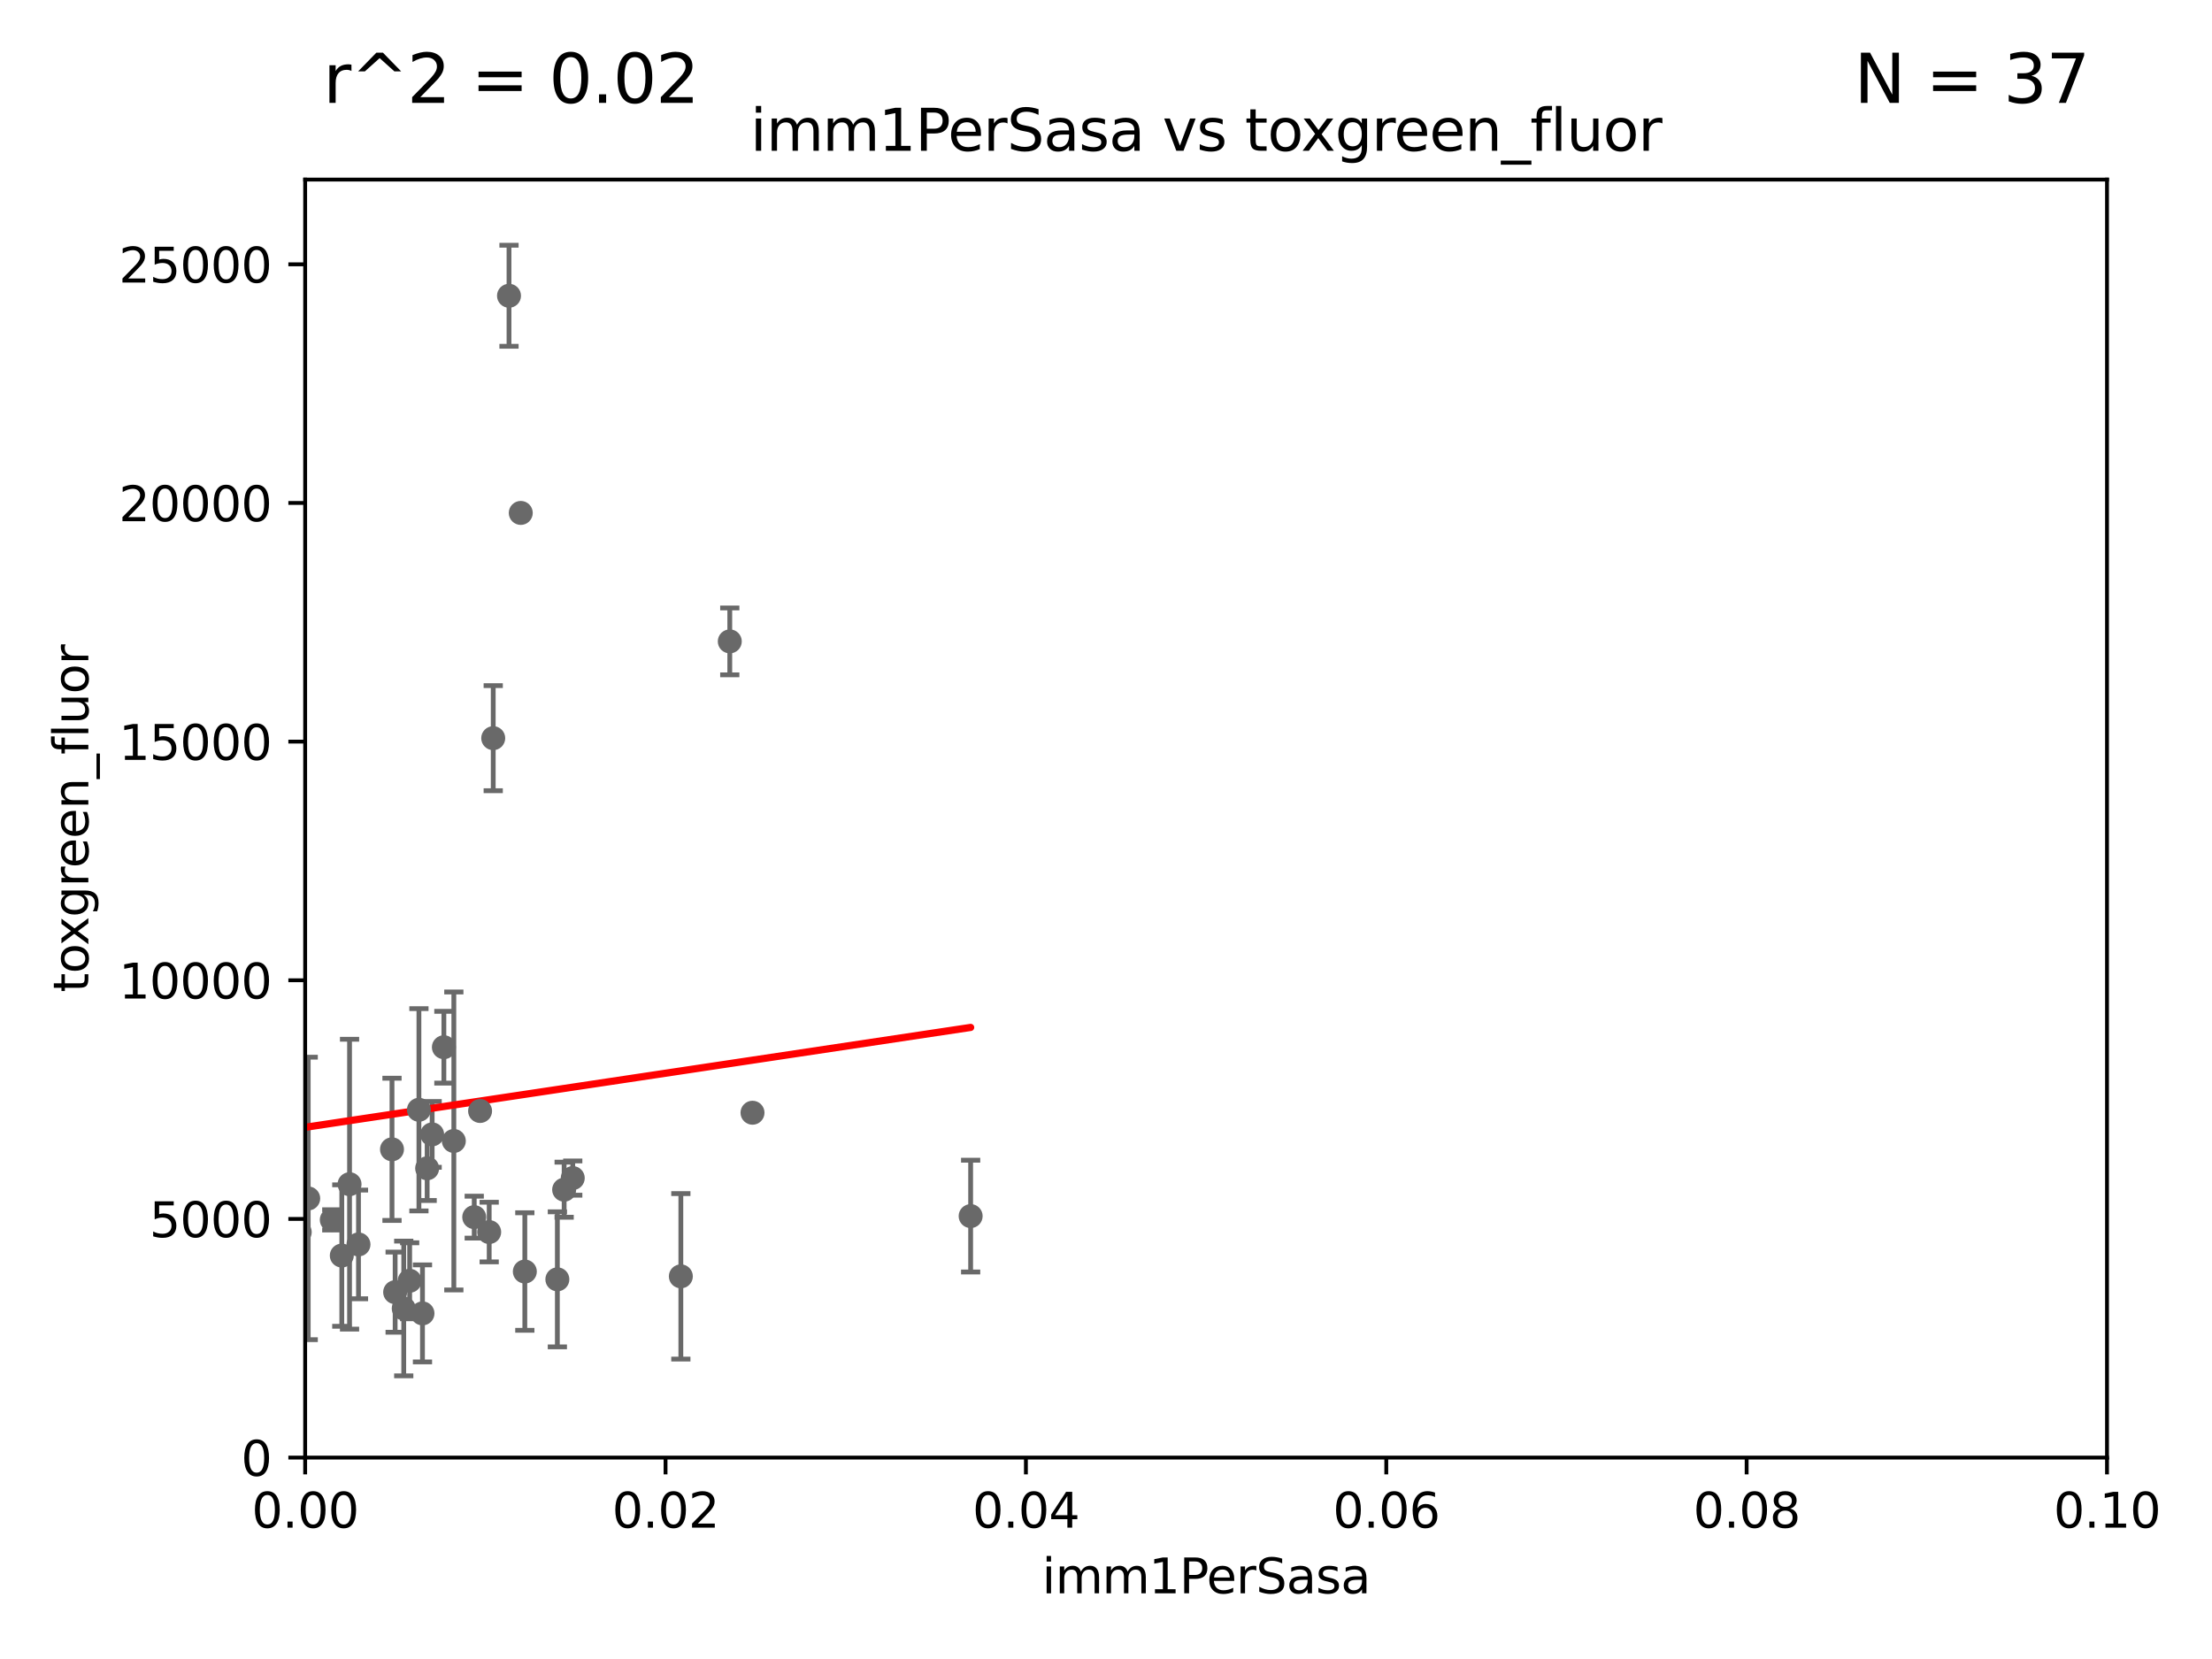<?xml version="1.0" encoding="utf-8" standalone="no"?>
<!DOCTYPE svg PUBLIC "-//W3C//DTD SVG 1.1//EN"
  "http://www.w3.org/Graphics/SVG/1.1/DTD/svg11.dtd">
<svg xmlns:xlink="http://www.w3.org/1999/xlink" width="460.8pt" height="345.6pt" viewBox="0 0 460.8 345.6" xmlns="http://www.w3.org/2000/svg" version="1.1">
 <defs>
  <style type="text/css">*{stroke-linejoin: round; stroke-linecap: butt}</style>
 </defs>
 <g id="figure_1">
  <g id="patch_1">
   <path d="M 0 345.6 
L 460.8 345.6 
L 460.8 0 
L 0 0 
z
" style="fill: #ffffff"/>
  </g>
  <g id="axes_1">
   <g id="patch_2">
    <path d="M 63.571 303.64 
L 438.93 303.64 
L 438.93 37.411 
L 63.571 37.411 
z
" style="fill: #ffffff"/>
   </g>
   <g id="PathCollection_1">
    <defs>
     <path id="m7bf304aec8" d="M 0 1.118 
C 0.297 1.118 0.581 1 0.791 0.791 
C 1 0.581 1.118 0.297 1.118 0 
C 1.118 -0.297 1 -0.581 0.791 -0.791 
C 0.581 -1 0.297 -1.118 0 -1.118 
C -0.297 -1.118 -0.581 -1 -0.791 -0.791 
C -1 -0.581 -1.118 -0.297 -1.118 0 
C -1.118 0.297 -1 0.581 -0.791 0.791 
C -0.581 1 -0.297 1.118 0 1.118 
z
" style="stroke: #696969"/>
    </defs>
    <g clip-path="url(#p15a7413bef)">
     <use xlink:href="#m7bf304aec8" x="72.817" y="246.69" style="fill: #696969; stroke: #696969"/>
     <use xlink:href="#m7bf304aec8" x="90.023" y="236.314" style="fill: #696969; stroke: #696969"/>
     <use xlink:href="#m7bf304aec8" x="117.522" y="247.837" style="fill: #696969; stroke: #696969"/>
     <use xlink:href="#m7bf304aec8" x="100.01" y="231.439" style="fill: #696969; stroke: #696969"/>
     <use xlink:href="#m7bf304aec8" x="84.106" y="272.577" style="fill: #696969; stroke: #696969"/>
     <use xlink:href="#m7bf304aec8" x="152.027" y="133.613" style="fill: #696969; stroke: #696969"/>
     <use xlink:href="#m7bf304aec8" x="119.315" y="245.413" style="fill: #696969; stroke: #696969"/>
     <use xlink:href="#m7bf304aec8" x="94.542" y="237.685" style="fill: #696969; stroke: #696969"/>
     <use xlink:href="#m7bf304aec8" x="87.269" y="231.188" style="fill: #696969; stroke: #696969"/>
     <use xlink:href="#m7bf304aec8" x="102.747" y="153.772" style="fill: #696969; stroke: #696969"/>
     <use xlink:href="#m7bf304aec8" x="64.206" y="249.657" style="fill: #696969; stroke: #696969"/>
     <use xlink:href="#m7bf304aec8" x="47.36" y="120.338" style="fill: #696969; stroke: #696969"/>
     <use xlink:href="#m7bf304aec8" x="62.439" y="256.676" style="fill: #696969; stroke: #696969"/>
     <use xlink:href="#m7bf304aec8" x="101.907" y="256.66" style="fill: #696969; stroke: #696969"/>
     <use xlink:href="#m7bf304aec8" x="141.833" y="265.885" style="fill: #696969; stroke: #696969"/>
     <use xlink:href="#m7bf304aec8" x="74.679" y="259.238" style="fill: #696969; stroke: #696969"/>
     <use xlink:href="#m7bf304aec8" x="116.109" y="266.51" style="fill: #696969; stroke: #696969"/>
     <use xlink:href="#m7bf304aec8" x="69.116" y="254.118" style="fill: #696969; stroke: #696969"/>
     <use xlink:href="#m7bf304aec8" x="-1" y="259.233" style="fill: #696969; stroke: #696969"/>
     <use xlink:href="#m7bf304aec8" x="-1" y="258.078" style="fill: #696969; stroke: #696969"/>
     <use xlink:href="#m7bf304aec8" x="88.984" y="243.381" style="fill: #696969; stroke: #696969"/>
     <use xlink:href="#m7bf304aec8" x="-1" y="242.695" style="fill: #696969; stroke: #696969"/>
     <use xlink:href="#m7bf304aec8" x="-1" y="242.438" style="fill: #696969; stroke: #696969"/>
     <use xlink:href="#m7bf304aec8" x="156.761" y="231.803" style="fill: #696969; stroke: #696969"/>
     <use xlink:href="#m7bf304aec8" x="1.664" y="249.627" style="fill: #696969; stroke: #696969"/>
     <use xlink:href="#m7bf304aec8" x="88.01" y="273.604" style="fill: #696969; stroke: #696969"/>
     <use xlink:href="#m7bf304aec8" x="85.34" y="266.809" style="fill: #696969; stroke: #696969"/>
     <use xlink:href="#m7bf304aec8" x="81.66" y="239.425" style="fill: #696969; stroke: #696969"/>
     <use xlink:href="#m7bf304aec8" x="82.317" y="269.184" style="fill: #696969; stroke: #696969"/>
     <use xlink:href="#m7bf304aec8" x="55.434" y="247.146" style="fill: #696969; stroke: #696969"/>
     <use xlink:href="#m7bf304aec8" x="98.792" y="253.552" style="fill: #696969; stroke: #696969"/>
     <use xlink:href="#m7bf304aec8" x="202.203" y="253.334" style="fill: #696969; stroke: #696969"/>
     <use xlink:href="#m7bf304aec8" x="106.035" y="61.614" style="fill: #696969; stroke: #696969"/>
     <use xlink:href="#m7bf304aec8" x="92.469" y="218.154" style="fill: #696969; stroke: #696969"/>
     <use xlink:href="#m7bf304aec8" x="11.634" y="242.44" style="fill: #696969; stroke: #696969"/>
     <use xlink:href="#m7bf304aec8" x="108.485" y="106.852" style="fill: #696969; stroke: #696969"/>
     <use xlink:href="#m7bf304aec8" x="71.203" y="261.556" style="fill: #696969; stroke: #696969"/>
     <use xlink:href="#m7bf304aec8" x="109.332" y="264.885" style="fill: #696969; stroke: #696969"/>
     <use xlink:href="#m7bf304aec8" x="45.73" y="215.137" style="fill: #696969; stroke: #696969"/>
    </g>
   </g>
   <g id="matplotlib.axis_1">
    <g id="xtick_1">
     <g id="line2d_1">
      <defs>
       <path id="mb4bb127a63" d="M 0 0 
L 0 3.5 
" style="stroke: #000000; stroke-width: 0.8"/>
      </defs>
      <g>
       <use xlink:href="#mb4bb127a63" x="63.571" y="303.64" style="stroke: #000000; stroke-width: 0.8"/>
      </g>
     </g>
     <g id="text_1">
      <!-- 0.00 -->
      <g transform="translate(52.438 318.238)scale(0.1 -0.1)">
       <defs>
        <path id="DejaVuSans-30" d="M 2034 4250 
Q 1547 4250 1301 3770 
Q 1056 3291 1056 2328 
Q 1056 1369 1301 889 
Q 1547 409 2034 409 
Q 2525 409 2770 889 
Q 3016 1369 3016 2328 
Q 3016 3291 2770 3770 
Q 2525 4250 2034 4250 
z
M 2034 4750 
Q 2819 4750 3233 4129 
Q 3647 3509 3647 2328 
Q 3647 1150 3233 529 
Q 2819 -91 2034 -91 
Q 1250 -91 836 529 
Q 422 1150 422 2328 
Q 422 3509 836 4129 
Q 1250 4750 2034 4750 
z
" transform="scale(0.016)"/>
        <path id="DejaVuSans-2e" d="M 684 794 
L 1344 794 
L 1344 0 
L 684 0 
L 684 794 
z
" transform="scale(0.016)"/>
       </defs>
       <use xlink:href="#DejaVuSans-30"/>
       <use xlink:href="#DejaVuSans-2e" x="63.623"/>
       <use xlink:href="#DejaVuSans-30" x="95.41"/>
       <use xlink:href="#DejaVuSans-30" x="159.033"/>
      </g>
     </g>
    </g>
    <g id="xtick_2">
     <g id="line2d_2">
      <g>
       <use xlink:href="#mb4bb127a63" x="138.643" y="303.64" style="stroke: #000000; stroke-width: 0.8"/>
      </g>
     </g>
     <g id="text_2">
      <!-- 0.02 -->
      <g transform="translate(127.51 318.238)scale(0.1 -0.1)">
       <defs>
        <path id="DejaVuSans-32" d="M 1228 531 
L 3431 531 
L 3431 0 
L 469 0 
L 469 531 
Q 828 903 1448 1529 
Q 2069 2156 2228 2338 
Q 2531 2678 2651 2914 
Q 2772 3150 2772 3378 
Q 2772 3750 2511 3984 
Q 2250 4219 1831 4219 
Q 1534 4219 1204 4116 
Q 875 4013 500 3803 
L 500 4441 
Q 881 4594 1212 4672 
Q 1544 4750 1819 4750 
Q 2544 4750 2975 4387 
Q 3406 4025 3406 3419 
Q 3406 3131 3298 2873 
Q 3191 2616 2906 2266 
Q 2828 2175 2409 1742 
Q 1991 1309 1228 531 
z
" transform="scale(0.016)"/>
       </defs>
       <use xlink:href="#DejaVuSans-30"/>
       <use xlink:href="#DejaVuSans-2e" x="63.623"/>
       <use xlink:href="#DejaVuSans-30" x="95.41"/>
       <use xlink:href="#DejaVuSans-32" x="159.033"/>
      </g>
     </g>
    </g>
    <g id="xtick_3">
     <g id="line2d_3">
      <g>
       <use xlink:href="#mb4bb127a63" x="213.715" y="303.64" style="stroke: #000000; stroke-width: 0.8"/>
      </g>
     </g>
     <g id="text_3">
      <!-- 0.04 -->
      <g transform="translate(202.582 318.238)scale(0.1 -0.1)">
       <defs>
        <path id="DejaVuSans-34" d="M 2419 4116 
L 825 1625 
L 2419 1625 
L 2419 4116 
z
M 2253 4666 
L 3047 4666 
L 3047 1625 
L 3713 1625 
L 3713 1100 
L 3047 1100 
L 3047 0 
L 2419 0 
L 2419 1100 
L 313 1100 
L 313 1709 
L 2253 4666 
z
" transform="scale(0.016)"/>
       </defs>
       <use xlink:href="#DejaVuSans-30"/>
       <use xlink:href="#DejaVuSans-2e" x="63.623"/>
       <use xlink:href="#DejaVuSans-30" x="95.41"/>
       <use xlink:href="#DejaVuSans-34" x="159.033"/>
      </g>
     </g>
    </g>
    <g id="xtick_4">
     <g id="line2d_4">
      <g>
       <use xlink:href="#mb4bb127a63" x="288.786" y="303.64" style="stroke: #000000; stroke-width: 0.8"/>
      </g>
     </g>
     <g id="text_4">
      <!-- 0.06 -->
      <g transform="translate(277.654 318.238)scale(0.1 -0.1)">
       <defs>
        <path id="DejaVuSans-36" d="M 2113 2584 
Q 1688 2584 1439 2293 
Q 1191 2003 1191 1497 
Q 1191 994 1439 701 
Q 1688 409 2113 409 
Q 2538 409 2786 701 
Q 3034 994 3034 1497 
Q 3034 2003 2786 2293 
Q 2538 2584 2113 2584 
z
M 3366 4563 
L 3366 3988 
Q 3128 4100 2886 4159 
Q 2644 4219 2406 4219 
Q 1781 4219 1451 3797 
Q 1122 3375 1075 2522 
Q 1259 2794 1537 2939 
Q 1816 3084 2150 3084 
Q 2853 3084 3261 2657 
Q 3669 2231 3669 1497 
Q 3669 778 3244 343 
Q 2819 -91 2113 -91 
Q 1303 -91 875 529 
Q 447 1150 447 2328 
Q 447 3434 972 4092 
Q 1497 4750 2381 4750 
Q 2619 4750 2861 4703 
Q 3103 4656 3366 4563 
z
" transform="scale(0.016)"/>
       </defs>
       <use xlink:href="#DejaVuSans-30"/>
       <use xlink:href="#DejaVuSans-2e" x="63.623"/>
       <use xlink:href="#DejaVuSans-30" x="95.41"/>
       <use xlink:href="#DejaVuSans-36" x="159.033"/>
      </g>
     </g>
    </g>
    <g id="xtick_5">
     <g id="line2d_5">
      <g>
       <use xlink:href="#mb4bb127a63" x="363.858" y="303.64" style="stroke: #000000; stroke-width: 0.8"/>
      </g>
     </g>
     <g id="text_5">
      <!-- 0.08 -->
      <g transform="translate(352.725 318.238)scale(0.1 -0.1)">
       <defs>
        <path id="DejaVuSans-38" d="M 2034 2216 
Q 1584 2216 1326 1975 
Q 1069 1734 1069 1313 
Q 1069 891 1326 650 
Q 1584 409 2034 409 
Q 2484 409 2743 651 
Q 3003 894 3003 1313 
Q 3003 1734 2745 1975 
Q 2488 2216 2034 2216 
z
M 1403 2484 
Q 997 2584 770 2862 
Q 544 3141 544 3541 
Q 544 4100 942 4425 
Q 1341 4750 2034 4750 
Q 2731 4750 3128 4425 
Q 3525 4100 3525 3541 
Q 3525 3141 3298 2862 
Q 3072 2584 2669 2484 
Q 3125 2378 3379 2068 
Q 3634 1759 3634 1313 
Q 3634 634 3220 271 
Q 2806 -91 2034 -91 
Q 1263 -91 848 271 
Q 434 634 434 1313 
Q 434 1759 690 2068 
Q 947 2378 1403 2484 
z
M 1172 3481 
Q 1172 3119 1398 2916 
Q 1625 2713 2034 2713 
Q 2441 2713 2670 2916 
Q 2900 3119 2900 3481 
Q 2900 3844 2670 4047 
Q 2441 4250 2034 4250 
Q 1625 4250 1398 4047 
Q 1172 3844 1172 3481 
z
" transform="scale(0.016)"/>
       </defs>
       <use xlink:href="#DejaVuSans-30"/>
       <use xlink:href="#DejaVuSans-2e" x="63.623"/>
       <use xlink:href="#DejaVuSans-30" x="95.41"/>
       <use xlink:href="#DejaVuSans-38" x="159.033"/>
      </g>
     </g>
    </g>
    <g id="xtick_6">
     <g id="line2d_6">
      <g>
       <use xlink:href="#mb4bb127a63" x="438.93" y="303.64" style="stroke: #000000; stroke-width: 0.8"/>
      </g>
     </g>
     <g id="text_6">
      <!-- 0.10 -->
      <g transform="translate(427.797 318.238)scale(0.1 -0.1)">
       <defs>
        <path id="DejaVuSans-31" d="M 794 531 
L 1825 531 
L 1825 4091 
L 703 3866 
L 703 4441 
L 1819 4666 
L 2450 4666 
L 2450 531 
L 3481 531 
L 3481 0 
L 794 0 
L 794 531 
z
" transform="scale(0.016)"/>
       </defs>
       <use xlink:href="#DejaVuSans-30"/>
       <use xlink:href="#DejaVuSans-2e" x="63.623"/>
       <use xlink:href="#DejaVuSans-31" x="95.41"/>
       <use xlink:href="#DejaVuSans-30" x="159.033"/>
      </g>
     </g>
    </g>
    <g id="text_7">
     <!-- imm1PerSasa -->
     <g transform="translate(217.067 331.917)scale(0.1 -0.1)">
      <defs>
       <path id="DejaVuSans-69" d="M 603 3500 
L 1178 3500 
L 1178 0 
L 603 0 
L 603 3500 
z
M 603 4863 
L 1178 4863 
L 1178 4134 
L 603 4134 
L 603 4863 
z
" transform="scale(0.016)"/>
       <path id="DejaVuSans-6d" d="M 3328 2828 
Q 3544 3216 3844 3400 
Q 4144 3584 4550 3584 
Q 5097 3584 5394 3201 
Q 5691 2819 5691 2113 
L 5691 0 
L 5113 0 
L 5113 2094 
Q 5113 2597 4934 2840 
Q 4756 3084 4391 3084 
Q 3944 3084 3684 2787 
Q 3425 2491 3425 1978 
L 3425 0 
L 2847 0 
L 2847 2094 
Q 2847 2600 2669 2842 
Q 2491 3084 2119 3084 
Q 1678 3084 1418 2786 
Q 1159 2488 1159 1978 
L 1159 0 
L 581 0 
L 581 3500 
L 1159 3500 
L 1159 2956 
Q 1356 3278 1631 3431 
Q 1906 3584 2284 3584 
Q 2666 3584 2933 3390 
Q 3200 3197 3328 2828 
z
" transform="scale(0.016)"/>
       <path id="DejaVuSans-50" d="M 1259 4147 
L 1259 2394 
L 2053 2394 
Q 2494 2394 2734 2622 
Q 2975 2850 2975 3272 
Q 2975 3691 2734 3919 
Q 2494 4147 2053 4147 
L 1259 4147 
z
M 628 4666 
L 2053 4666 
Q 2838 4666 3239 4311 
Q 3641 3956 3641 3272 
Q 3641 2581 3239 2228 
Q 2838 1875 2053 1875 
L 1259 1875 
L 1259 0 
L 628 0 
L 628 4666 
z
" transform="scale(0.016)"/>
       <path id="DejaVuSans-65" d="M 3597 1894 
L 3597 1613 
L 953 1613 
Q 991 1019 1311 708 
Q 1631 397 2203 397 
Q 2534 397 2845 478 
Q 3156 559 3463 722 
L 3463 178 
Q 3153 47 2828 -22 
Q 2503 -91 2169 -91 
Q 1331 -91 842 396 
Q 353 884 353 1716 
Q 353 2575 817 3079 
Q 1281 3584 2069 3584 
Q 2775 3584 3186 3129 
Q 3597 2675 3597 1894 
z
M 3022 2063 
Q 3016 2534 2758 2815 
Q 2500 3097 2075 3097 
Q 1594 3097 1305 2825 
Q 1016 2553 972 2059 
L 3022 2063 
z
" transform="scale(0.016)"/>
       <path id="DejaVuSans-72" d="M 2631 2963 
Q 2534 3019 2420 3045 
Q 2306 3072 2169 3072 
Q 1681 3072 1420 2755 
Q 1159 2438 1159 1844 
L 1159 0 
L 581 0 
L 581 3500 
L 1159 3500 
L 1159 2956 
Q 1341 3275 1631 3429 
Q 1922 3584 2338 3584 
Q 2397 3584 2469 3576 
Q 2541 3569 2628 3553 
L 2631 2963 
z
" transform="scale(0.016)"/>
       <path id="DejaVuSans-53" d="M 3425 4513 
L 3425 3897 
Q 3066 4069 2747 4153 
Q 2428 4238 2131 4238 
Q 1616 4238 1336 4038 
Q 1056 3838 1056 3469 
Q 1056 3159 1242 3001 
Q 1428 2844 1947 2747 
L 2328 2669 
Q 3034 2534 3370 2195 
Q 3706 1856 3706 1288 
Q 3706 609 3251 259 
Q 2797 -91 1919 -91 
Q 1588 -91 1214 -16 
Q 841 59 441 206 
L 441 856 
Q 825 641 1194 531 
Q 1563 422 1919 422 
Q 2459 422 2753 634 
Q 3047 847 3047 1241 
Q 3047 1584 2836 1778 
Q 2625 1972 2144 2069 
L 1759 2144 
Q 1053 2284 737 2584 
Q 422 2884 422 3419 
Q 422 4038 858 4394 
Q 1294 4750 2059 4750 
Q 2388 4750 2728 4690 
Q 3069 4631 3425 4513 
z
" transform="scale(0.016)"/>
       <path id="DejaVuSans-61" d="M 2194 1759 
Q 1497 1759 1228 1600 
Q 959 1441 959 1056 
Q 959 750 1161 570 
Q 1363 391 1709 391 
Q 2188 391 2477 730 
Q 2766 1069 2766 1631 
L 2766 1759 
L 2194 1759 
z
M 3341 1997 
L 3341 0 
L 2766 0 
L 2766 531 
Q 2569 213 2275 61 
Q 1981 -91 1556 -91 
Q 1019 -91 701 211 
Q 384 513 384 1019 
Q 384 1609 779 1909 
Q 1175 2209 1959 2209 
L 2766 2209 
L 2766 2266 
Q 2766 2663 2505 2880 
Q 2244 3097 1772 3097 
Q 1472 3097 1187 3025 
Q 903 2953 641 2809 
L 641 3341 
Q 956 3463 1253 3523 
Q 1550 3584 1831 3584 
Q 2591 3584 2966 3190 
Q 3341 2797 3341 1997 
z
" transform="scale(0.016)"/>
       <path id="DejaVuSans-73" d="M 2834 3397 
L 2834 2853 
Q 2591 2978 2328 3040 
Q 2066 3103 1784 3103 
Q 1356 3103 1142 2972 
Q 928 2841 928 2578 
Q 928 2378 1081 2264 
Q 1234 2150 1697 2047 
L 1894 2003 
Q 2506 1872 2764 1633 
Q 3022 1394 3022 966 
Q 3022 478 2636 193 
Q 2250 -91 1575 -91 
Q 1294 -91 989 -36 
Q 684 19 347 128 
L 347 722 
Q 666 556 975 473 
Q 1284 391 1588 391 
Q 1994 391 2212 530 
Q 2431 669 2431 922 
Q 2431 1156 2273 1281 
Q 2116 1406 1581 1522 
L 1381 1569 
Q 847 1681 609 1914 
Q 372 2147 372 2553 
Q 372 3047 722 3315 
Q 1072 3584 1716 3584 
Q 2034 3584 2315 3537 
Q 2597 3491 2834 3397 
z
" transform="scale(0.016)"/>
      </defs>
      <use xlink:href="#DejaVuSans-69"/>
      <use xlink:href="#DejaVuSans-6d" x="27.783"/>
      <use xlink:href="#DejaVuSans-6d" x="125.195"/>
      <use xlink:href="#DejaVuSans-31" x="222.607"/>
      <use xlink:href="#DejaVuSans-50" x="286.23"/>
      <use xlink:href="#DejaVuSans-65" x="342.908"/>
      <use xlink:href="#DejaVuSans-72" x="404.432"/>
      <use xlink:href="#DejaVuSans-53" x="445.545"/>
      <use xlink:href="#DejaVuSans-61" x="509.021"/>
      <use xlink:href="#DejaVuSans-73" x="570.301"/>
      <use xlink:href="#DejaVuSans-61" x="622.4"/>
     </g>
    </g>
   </g>
   <g id="matplotlib.axis_2">
    <g id="ytick_1">
     <g id="line2d_7">
      <defs>
       <path id="m6850e250c4" d="M 0 0 
L -3.5 0 
" style="stroke: #000000; stroke-width: 0.8"/>
      </defs>
      <g>
       <use xlink:href="#m6850e250c4" x="63.571" y="303.64" style="stroke: #000000; stroke-width: 0.8"/>
      </g>
     </g>
     <g id="text_8">
      <!-- 0 -->
      <g transform="translate(50.209 307.439)scale(0.1 -0.1)">
       <use xlink:href="#DejaVuSans-30"/>
      </g>
     </g>
    </g>
    <g id="ytick_2">
     <g id="line2d_8">
      <g>
       <use xlink:href="#m6850e250c4" x="63.571" y="253.925" style="stroke: #000000; stroke-width: 0.8"/>
      </g>
     </g>
     <g id="text_9">
      <!-- 5000 -->
      <g transform="translate(31.121 257.724)scale(0.1 -0.1)">
       <defs>
        <path id="DejaVuSans-35" d="M 691 4666 
L 3169 4666 
L 3169 4134 
L 1269 4134 
L 1269 2991 
Q 1406 3038 1543 3061 
Q 1681 3084 1819 3084 
Q 2600 3084 3056 2656 
Q 3513 2228 3513 1497 
Q 3513 744 3044 326 
Q 2575 -91 1722 -91 
Q 1428 -91 1123 -41 
Q 819 9 494 109 
L 494 744 
Q 775 591 1075 516 
Q 1375 441 1709 441 
Q 2250 441 2565 725 
Q 2881 1009 2881 1497 
Q 2881 1984 2565 2268 
Q 2250 2553 1709 2553 
Q 1456 2553 1204 2497 
Q 953 2441 691 2322 
L 691 4666 
z
" transform="scale(0.016)"/>
       </defs>
       <use xlink:href="#DejaVuSans-35"/>
       <use xlink:href="#DejaVuSans-30" x="63.623"/>
       <use xlink:href="#DejaVuSans-30" x="127.246"/>
       <use xlink:href="#DejaVuSans-30" x="190.869"/>
      </g>
     </g>
    </g>
    <g id="ytick_3">
     <g id="line2d_9">
      <g>
       <use xlink:href="#m6850e250c4" x="63.571" y="204.209" style="stroke: #000000; stroke-width: 0.8"/>
      </g>
     </g>
     <g id="text_10">
      <!-- 10000 -->
      <g transform="translate(24.759 208.009)scale(0.1 -0.1)">
       <use xlink:href="#DejaVuSans-31"/>
       <use xlink:href="#DejaVuSans-30" x="63.623"/>
       <use xlink:href="#DejaVuSans-30" x="127.246"/>
       <use xlink:href="#DejaVuSans-30" x="190.869"/>
       <use xlink:href="#DejaVuSans-30" x="254.492"/>
      </g>
     </g>
    </g>
    <g id="ytick_4">
     <g id="line2d_10">
      <g>
       <use xlink:href="#m6850e250c4" x="63.571" y="154.494" style="stroke: #000000; stroke-width: 0.8"/>
      </g>
     </g>
     <g id="text_11">
      <!-- 15000 -->
      <g transform="translate(24.759 158.293)scale(0.1 -0.1)">
       <use xlink:href="#DejaVuSans-31"/>
       <use xlink:href="#DejaVuSans-35" x="63.623"/>
       <use xlink:href="#DejaVuSans-30" x="127.246"/>
       <use xlink:href="#DejaVuSans-30" x="190.869"/>
       <use xlink:href="#DejaVuSans-30" x="254.492"/>
      </g>
     </g>
    </g>
    <g id="ytick_5">
     <g id="line2d_11">
      <g>
       <use xlink:href="#m6850e250c4" x="63.571" y="104.779" style="stroke: #000000; stroke-width: 0.8"/>
      </g>
     </g>
     <g id="text_12">
      <!-- 20000 -->
      <g transform="translate(24.759 108.578)scale(0.1 -0.1)">
       <use xlink:href="#DejaVuSans-32"/>
       <use xlink:href="#DejaVuSans-30" x="63.623"/>
       <use xlink:href="#DejaVuSans-30" x="127.246"/>
       <use xlink:href="#DejaVuSans-30" x="190.869"/>
       <use xlink:href="#DejaVuSans-30" x="254.492"/>
      </g>
     </g>
    </g>
    <g id="ytick_6">
     <g id="line2d_12">
      <g>
       <use xlink:href="#m6850e250c4" x="63.571" y="55.063" style="stroke: #000000; stroke-width: 0.8"/>
      </g>
     </g>
     <g id="text_13">
      <!-- 25000 -->
      <g transform="translate(24.759 58.862)scale(0.1 -0.1)">
       <use xlink:href="#DejaVuSans-32"/>
       <use xlink:href="#DejaVuSans-35" x="63.623"/>
       <use xlink:href="#DejaVuSans-30" x="127.246"/>
       <use xlink:href="#DejaVuSans-30" x="190.869"/>
       <use xlink:href="#DejaVuSans-30" x="254.492"/>
      </g>
     </g>
    </g>
    <g id="text_14">
     <!-- toxgreen_fluor -->
     <g transform="translate(18.401 206.72)rotate(-90)scale(0.1 -0.1)">
      <defs>
       <path id="DejaVuSans-74" d="M 1172 4494 
L 1172 3500 
L 2356 3500 
L 2356 3053 
L 1172 3053 
L 1172 1153 
Q 1172 725 1289 603 
Q 1406 481 1766 481 
L 2356 481 
L 2356 0 
L 1766 0 
Q 1100 0 847 248 
Q 594 497 594 1153 
L 594 3053 
L 172 3053 
L 172 3500 
L 594 3500 
L 594 4494 
L 1172 4494 
z
" transform="scale(0.016)"/>
       <path id="DejaVuSans-6f" d="M 1959 3097 
Q 1497 3097 1228 2736 
Q 959 2375 959 1747 
Q 959 1119 1226 758 
Q 1494 397 1959 397 
Q 2419 397 2687 759 
Q 2956 1122 2956 1747 
Q 2956 2369 2687 2733 
Q 2419 3097 1959 3097 
z
M 1959 3584 
Q 2709 3584 3137 3096 
Q 3566 2609 3566 1747 
Q 3566 888 3137 398 
Q 2709 -91 1959 -91 
Q 1206 -91 779 398 
Q 353 888 353 1747 
Q 353 2609 779 3096 
Q 1206 3584 1959 3584 
z
" transform="scale(0.016)"/>
       <path id="DejaVuSans-78" d="M 3513 3500 
L 2247 1797 
L 3578 0 
L 2900 0 
L 1881 1375 
L 863 0 
L 184 0 
L 1544 1831 
L 300 3500 
L 978 3500 
L 1906 2253 
L 2834 3500 
L 3513 3500 
z
" transform="scale(0.016)"/>
       <path id="DejaVuSans-67" d="M 2906 1791 
Q 2906 2416 2648 2759 
Q 2391 3103 1925 3103 
Q 1463 3103 1205 2759 
Q 947 2416 947 1791 
Q 947 1169 1205 825 
Q 1463 481 1925 481 
Q 2391 481 2648 825 
Q 2906 1169 2906 1791 
z
M 3481 434 
Q 3481 -459 3084 -895 
Q 2688 -1331 1869 -1331 
Q 1566 -1331 1297 -1286 
Q 1028 -1241 775 -1147 
L 775 -588 
Q 1028 -725 1275 -790 
Q 1522 -856 1778 -856 
Q 2344 -856 2625 -561 
Q 2906 -266 2906 331 
L 2906 616 
Q 2728 306 2450 153 
Q 2172 0 1784 0 
Q 1141 0 747 490 
Q 353 981 353 1791 
Q 353 2603 747 3093 
Q 1141 3584 1784 3584 
Q 2172 3584 2450 3431 
Q 2728 3278 2906 2969 
L 2906 3500 
L 3481 3500 
L 3481 434 
z
" transform="scale(0.016)"/>
       <path id="DejaVuSans-6e" d="M 3513 2113 
L 3513 0 
L 2938 0 
L 2938 2094 
Q 2938 2591 2744 2837 
Q 2550 3084 2163 3084 
Q 1697 3084 1428 2787 
Q 1159 2491 1159 1978 
L 1159 0 
L 581 0 
L 581 3500 
L 1159 3500 
L 1159 2956 
Q 1366 3272 1645 3428 
Q 1925 3584 2291 3584 
Q 2894 3584 3203 3211 
Q 3513 2838 3513 2113 
z
" transform="scale(0.016)"/>
       <path id="DejaVuSans-5f" d="M 3263 -1063 
L 3263 -1509 
L -63 -1509 
L -63 -1063 
L 3263 -1063 
z
" transform="scale(0.016)"/>
       <path id="DejaVuSans-66" d="M 2375 4863 
L 2375 4384 
L 1825 4384 
Q 1516 4384 1395 4259 
Q 1275 4134 1275 3809 
L 1275 3500 
L 2222 3500 
L 2222 3053 
L 1275 3053 
L 1275 0 
L 697 0 
L 697 3053 
L 147 3053 
L 147 3500 
L 697 3500 
L 697 3744 
Q 697 4328 969 4595 
Q 1241 4863 1831 4863 
L 2375 4863 
z
" transform="scale(0.016)"/>
       <path id="DejaVuSans-6c" d="M 603 4863 
L 1178 4863 
L 1178 0 
L 603 0 
L 603 4863 
z
" transform="scale(0.016)"/>
       <path id="DejaVuSans-75" d="M 544 1381 
L 544 3500 
L 1119 3500 
L 1119 1403 
Q 1119 906 1312 657 
Q 1506 409 1894 409 
Q 2359 409 2629 706 
Q 2900 1003 2900 1516 
L 2900 3500 
L 3475 3500 
L 3475 0 
L 2900 0 
L 2900 538 
Q 2691 219 2414 64 
Q 2138 -91 1772 -91 
Q 1169 -91 856 284 
Q 544 659 544 1381 
z
M 1991 3584 
L 1991 3584 
z
" transform="scale(0.016)"/>
      </defs>
      <use xlink:href="#DejaVuSans-74"/>
      <use xlink:href="#DejaVuSans-6f" x="39.209"/>
      <use xlink:href="#DejaVuSans-78" x="97.266"/>
      <use xlink:href="#DejaVuSans-67" x="156.445"/>
      <use xlink:href="#DejaVuSans-72" x="219.922"/>
      <use xlink:href="#DejaVuSans-65" x="258.785"/>
      <use xlink:href="#DejaVuSans-65" x="320.309"/>
      <use xlink:href="#DejaVuSans-6e" x="381.832"/>
      <use xlink:href="#DejaVuSans-5f" x="445.211"/>
      <use xlink:href="#DejaVuSans-66" x="495.211"/>
      <use xlink:href="#DejaVuSans-6c" x="530.416"/>
      <use xlink:href="#DejaVuSans-75" x="558.199"/>
      <use xlink:href="#DejaVuSans-6f" x="621.578"/>
      <use xlink:href="#DejaVuSans-72" x="682.76"/>
     </g>
    </g>
   </g>
   <g id="LineCollection_1">
    <path d="M 72.817 276.882 
L 72.817 216.498 
" clip-path="url(#p15a7413bef)" style="fill: none; stroke: #696969"/>
    <path d="M 90.023 243.166 
L 90.023 229.462 
" clip-path="url(#p15a7413bef)" style="fill: none; stroke: #696969"/>
    <path d="M 117.522 253.574 
L 117.522 242.1 
" clip-path="url(#p15a7413bef)" style="fill: none; stroke: #696969"/>
    <path d="M 100.01 232.352 
L 100.01 230.525 
" clip-path="url(#p15a7413bef)" style="fill: none; stroke: #696969"/>
    <path d="M 84.106 286.609 
L 84.106 258.546 
" clip-path="url(#p15a7413bef)" style="fill: none; stroke: #696969"/>
    <path d="M 152.027 140.578 
L 152.027 126.648 
" clip-path="url(#p15a7413bef)" style="fill: none; stroke: #696969"/>
    <path d="M 119.315 248.978 
L 119.315 241.849 
" clip-path="url(#p15a7413bef)" style="fill: none; stroke: #696969"/>
    <path d="M 94.542 268.723 
L 94.542 206.647 
" clip-path="url(#p15a7413bef)" style="fill: none; stroke: #696969"/>
    <path d="M 87.269 252.255 
L 87.269 210.121 
" clip-path="url(#p15a7413bef)" style="fill: none; stroke: #696969"/>
    <path d="M 102.747 164.719 
L 102.747 142.826 
" clip-path="url(#p15a7413bef)" style="fill: none; stroke: #696969"/>
    <path d="M 64.206 279.08 
L 64.206 220.233 
" clip-path="url(#p15a7413bef)" style="fill: none; stroke: #696969"/>
    <path d="M 47.36 149.148 
L 47.36 91.528 
" clip-path="url(#p15a7413bef)" style="fill: none; stroke: #696969"/>
    <path d="M 62.439 261.121 
L 62.439 252.231 
" clip-path="url(#p15a7413bef)" style="fill: none; stroke: #696969"/>
    <path d="M 101.907 262.872 
L 101.907 250.447 
" clip-path="url(#p15a7413bef)" style="fill: none; stroke: #696969"/>
    <path d="M 141.833 283.124 
L 141.833 248.646 
" clip-path="url(#p15a7413bef)" style="fill: none; stroke: #696969"/>
    <path d="M 74.679 270.556 
L 74.679 247.919 
" clip-path="url(#p15a7413bef)" style="fill: none; stroke: #696969"/>
    <path d="M 116.109 280.575 
L 116.109 252.445 
" clip-path="url(#p15a7413bef)" style="fill: none; stroke: #696969"/>
    <path d="M 69.116 256.23 
L 69.116 252.006 
" clip-path="url(#p15a7413bef)" style="fill: none; stroke: #696969"/>
    <path clip-path="url(#p15a7413bef)" style="fill: none; stroke: #696969"/>
    <path d="M 88.984 250.085 
L 88.984 236.678 
" clip-path="url(#p15a7413bef)" style="fill: none; stroke: #696969"/>
    <path clip-path="url(#p15a7413bef)" style="fill: none; stroke: #696969"/>
    <path d="M 156.761 232.489 
L 156.761 231.117 
" clip-path="url(#p15a7413bef)" style="fill: none; stroke: #696969"/>
    <path d="M 1.664 253.12 
L 1.664 246.134 
" clip-path="url(#p15a7413bef)" style="fill: none; stroke: #696969"/>
    <path d="M 88.01 283.707 
L 88.01 263.501 
" clip-path="url(#p15a7413bef)" style="fill: none; stroke: #696969"/>
    <path d="M 85.34 274.722 
L 85.34 258.896 
" clip-path="url(#p15a7413bef)" style="fill: none; stroke: #696969"/>
    <path d="M 81.66 254.237 
L 81.66 224.613 
" clip-path="url(#p15a7413bef)" style="fill: none; stroke: #696969"/>
    <path d="M 82.317 277.534 
L 82.317 260.834 
" clip-path="url(#p15a7413bef)" style="fill: none; stroke: #696969"/>
    <path d="M 55.434 254.825 
L 55.434 239.466 
" clip-path="url(#p15a7413bef)" style="fill: none; stroke: #696969"/>
    <path d="M 98.792 257.916 
L 98.792 249.188 
" clip-path="url(#p15a7413bef)" style="fill: none; stroke: #696969"/>
    <path d="M 202.203 264.978 
L 202.203 241.691 
" clip-path="url(#p15a7413bef)" style="fill: none; stroke: #696969"/>
    <path d="M 106.035 72.14 
L 106.035 51.088 
" clip-path="url(#p15a7413bef)" style="fill: none; stroke: #696969"/>
    <path d="M 92.469 225.633 
L 92.469 210.676 
" clip-path="url(#p15a7413bef)" style="fill: none; stroke: #696969"/>
    <path d="M 11.634 252.692 
L 11.634 232.189 
" clip-path="url(#p15a7413bef)" style="fill: none; stroke: #696969"/>
    <path d="M 108.485 107.531 
L 108.485 106.173 
" clip-path="url(#p15a7413bef)" style="fill: none; stroke: #696969"/>
    <path d="M 71.203 276.286 
L 71.203 246.827 
" clip-path="url(#p15a7413bef)" style="fill: none; stroke: #696969"/>
    <path d="M 109.332 277.129 
L 109.332 252.641 
" clip-path="url(#p15a7413bef)" style="fill: none; stroke: #696969"/>
    <path d="M 45.73 259.95 
L 45.73 170.324 
" clip-path="url(#p15a7413bef)" style="fill: none; stroke: #696969"/>
   </g>
   <g id="line2d_13">
    <defs>
     <path id="m50e6d4f954" d="M 2 0 
L -2 -0 
" style="stroke: #696969"/>
    </defs>
    <g clip-path="url(#p15a7413bef)">
     <use xlink:href="#m50e6d4f954" x="72.817" y="276.882" style="fill: #696969; stroke: #696969"/>
     <use xlink:href="#m50e6d4f954" x="90.023" y="243.166" style="fill: #696969; stroke: #696969"/>
     <use xlink:href="#m50e6d4f954" x="117.522" y="253.574" style="fill: #696969; stroke: #696969"/>
     <use xlink:href="#m50e6d4f954" x="100.01" y="232.352" style="fill: #696969; stroke: #696969"/>
     <use xlink:href="#m50e6d4f954" x="84.106" y="286.609" style="fill: #696969; stroke: #696969"/>
     <use xlink:href="#m50e6d4f954" x="152.027" y="140.578" style="fill: #696969; stroke: #696969"/>
     <use xlink:href="#m50e6d4f954" x="119.315" y="248.978" style="fill: #696969; stroke: #696969"/>
     <use xlink:href="#m50e6d4f954" x="94.542" y="268.723" style="fill: #696969; stroke: #696969"/>
     <use xlink:href="#m50e6d4f954" x="87.269" y="252.255" style="fill: #696969; stroke: #696969"/>
     <use xlink:href="#m50e6d4f954" x="102.747" y="164.719" style="fill: #696969; stroke: #696969"/>
     <use xlink:href="#m50e6d4f954" x="64.206" y="279.08" style="fill: #696969; stroke: #696969"/>
     <use xlink:href="#m50e6d4f954" x="47.36" y="149.148" style="fill: #696969; stroke: #696969"/>
     <use xlink:href="#m50e6d4f954" x="62.439" y="261.121" style="fill: #696969; stroke: #696969"/>
     <use xlink:href="#m50e6d4f954" x="101.907" y="262.872" style="fill: #696969; stroke: #696969"/>
     <use xlink:href="#m50e6d4f954" x="141.833" y="283.124" style="fill: #696969; stroke: #696969"/>
     <use xlink:href="#m50e6d4f954" x="74.679" y="270.556" style="fill: #696969; stroke: #696969"/>
     <use xlink:href="#m50e6d4f954" x="116.109" y="280.575" style="fill: #696969; stroke: #696969"/>
     <use xlink:href="#m50e6d4f954" x="69.116" y="256.23" style="fill: #696969; stroke: #696969"/>
     <use xlink:href="#m50e6d4f954" x="-1" y="267.517" style="fill: #696969; stroke: #696969"/>
     <use xlink:href="#m50e6d4f954" x="-1" y="267.15" style="fill: #696969; stroke: #696969"/>
     <use xlink:href="#m50e6d4f954" x="88.984" y="250.085" style="fill: #696969; stroke: #696969"/>
     <use xlink:href="#m50e6d4f954" x="-1" y="263.848" style="fill: #696969; stroke: #696969"/>
     <use xlink:href="#m50e6d4f954" x="-1" y="263.695" style="fill: #696969; stroke: #696969"/>
     <use xlink:href="#m50e6d4f954" x="156.761" y="232.489" style="fill: #696969; stroke: #696969"/>
     <use xlink:href="#m50e6d4f954" x="1.664" y="253.12" style="fill: #696969; stroke: #696969"/>
     <use xlink:href="#m50e6d4f954" x="88.01" y="283.707" style="fill: #696969; stroke: #696969"/>
     <use xlink:href="#m50e6d4f954" x="85.34" y="274.722" style="fill: #696969; stroke: #696969"/>
     <use xlink:href="#m50e6d4f954" x="81.66" y="254.237" style="fill: #696969; stroke: #696969"/>
     <use xlink:href="#m50e6d4f954" x="82.317" y="277.534" style="fill: #696969; stroke: #696969"/>
     <use xlink:href="#m50e6d4f954" x="55.434" y="254.825" style="fill: #696969; stroke: #696969"/>
     <use xlink:href="#m50e6d4f954" x="98.792" y="257.916" style="fill: #696969; stroke: #696969"/>
     <use xlink:href="#m50e6d4f954" x="202.203" y="264.978" style="fill: #696969; stroke: #696969"/>
     <use xlink:href="#m50e6d4f954" x="106.035" y="72.14" style="fill: #696969; stroke: #696969"/>
     <use xlink:href="#m50e6d4f954" x="92.469" y="225.633" style="fill: #696969; stroke: #696969"/>
     <use xlink:href="#m50e6d4f954" x="11.634" y="252.692" style="fill: #696969; stroke: #696969"/>
     <use xlink:href="#m50e6d4f954" x="108.485" y="107.531" style="fill: #696969; stroke: #696969"/>
     <use xlink:href="#m50e6d4f954" x="71.203" y="276.286" style="fill: #696969; stroke: #696969"/>
     <use xlink:href="#m50e6d4f954" x="109.332" y="277.129" style="fill: #696969; stroke: #696969"/>
     <use xlink:href="#m50e6d4f954" x="45.73" y="259.95" style="fill: #696969; stroke: #696969"/>
    </g>
   </g>
   <g id="line2d_14">
    <g clip-path="url(#p15a7413bef)">
     <use xlink:href="#m50e6d4f954" x="72.817" y="216.498" style="fill: #696969; stroke: #696969"/>
     <use xlink:href="#m50e6d4f954" x="90.023" y="229.462" style="fill: #696969; stroke: #696969"/>
     <use xlink:href="#m50e6d4f954" x="117.522" y="242.1" style="fill: #696969; stroke: #696969"/>
     <use xlink:href="#m50e6d4f954" x="100.01" y="230.525" style="fill: #696969; stroke: #696969"/>
     <use xlink:href="#m50e6d4f954" x="84.106" y="258.546" style="fill: #696969; stroke: #696969"/>
     <use xlink:href="#m50e6d4f954" x="152.027" y="126.648" style="fill: #696969; stroke: #696969"/>
     <use xlink:href="#m50e6d4f954" x="119.315" y="241.849" style="fill: #696969; stroke: #696969"/>
     <use xlink:href="#m50e6d4f954" x="94.542" y="206.647" style="fill: #696969; stroke: #696969"/>
     <use xlink:href="#m50e6d4f954" x="87.269" y="210.121" style="fill: #696969; stroke: #696969"/>
     <use xlink:href="#m50e6d4f954" x="102.747" y="142.826" style="fill: #696969; stroke: #696969"/>
     <use xlink:href="#m50e6d4f954" x="64.206" y="220.233" style="fill: #696969; stroke: #696969"/>
     <use xlink:href="#m50e6d4f954" x="47.36" y="91.528" style="fill: #696969; stroke: #696969"/>
     <use xlink:href="#m50e6d4f954" x="62.439" y="252.231" style="fill: #696969; stroke: #696969"/>
     <use xlink:href="#m50e6d4f954" x="101.907" y="250.447" style="fill: #696969; stroke: #696969"/>
     <use xlink:href="#m50e6d4f954" x="141.833" y="248.646" style="fill: #696969; stroke: #696969"/>
     <use xlink:href="#m50e6d4f954" x="74.679" y="247.919" style="fill: #696969; stroke: #696969"/>
     <use xlink:href="#m50e6d4f954" x="116.109" y="252.445" style="fill: #696969; stroke: #696969"/>
     <use xlink:href="#m50e6d4f954" x="69.116" y="252.006" style="fill: #696969; stroke: #696969"/>
     <use xlink:href="#m50e6d4f954" x="-1" y="250.948" style="fill: #696969; stroke: #696969"/>
     <use xlink:href="#m50e6d4f954" x="-1" y="249.006" style="fill: #696969; stroke: #696969"/>
     <use xlink:href="#m50e6d4f954" x="88.984" y="236.678" style="fill: #696969; stroke: #696969"/>
     <use xlink:href="#m50e6d4f954" x="-1" y="221.542" style="fill: #696969; stroke: #696969"/>
     <use xlink:href="#m50e6d4f954" x="-1" y="221.182" style="fill: #696969; stroke: #696969"/>
     <use xlink:href="#m50e6d4f954" x="156.761" y="231.117" style="fill: #696969; stroke: #696969"/>
     <use xlink:href="#m50e6d4f954" x="1.664" y="246.134" style="fill: #696969; stroke: #696969"/>
     <use xlink:href="#m50e6d4f954" x="88.01" y="263.501" style="fill: #696969; stroke: #696969"/>
     <use xlink:href="#m50e6d4f954" x="85.34" y="258.896" style="fill: #696969; stroke: #696969"/>
     <use xlink:href="#m50e6d4f954" x="81.66" y="224.613" style="fill: #696969; stroke: #696969"/>
     <use xlink:href="#m50e6d4f954" x="82.317" y="260.834" style="fill: #696969; stroke: #696969"/>
     <use xlink:href="#m50e6d4f954" x="55.434" y="239.466" style="fill: #696969; stroke: #696969"/>
     <use xlink:href="#m50e6d4f954" x="98.792" y="249.188" style="fill: #696969; stroke: #696969"/>
     <use xlink:href="#m50e6d4f954" x="202.203" y="241.691" style="fill: #696969; stroke: #696969"/>
     <use xlink:href="#m50e6d4f954" x="106.035" y="51.088" style="fill: #696969; stroke: #696969"/>
     <use xlink:href="#m50e6d4f954" x="92.469" y="210.676" style="fill: #696969; stroke: #696969"/>
     <use xlink:href="#m50e6d4f954" x="11.634" y="232.189" style="fill: #696969; stroke: #696969"/>
     <use xlink:href="#m50e6d4f954" x="108.485" y="106.173" style="fill: #696969; stroke: #696969"/>
     <use xlink:href="#m50e6d4f954" x="71.203" y="246.827" style="fill: #696969; stroke: #696969"/>
     <use xlink:href="#m50e6d4f954" x="109.332" y="252.641" style="fill: #696969; stroke: #696969"/>
     <use xlink:href="#m50e6d4f954" x="45.73" y="170.324" style="fill: #696969; stroke: #696969"/>
    </g>
   </g>
   <g id="line2d_15">
    <path d="M 72.817 233.453 
L 90.023 230.87 
L 117.522 226.742 
L 100.01 229.371 
L 84.106 231.758 
L 152.027 221.562 
L 119.315 226.473 
L 94.542 230.192 
L 87.269 231.283 
L 102.747 228.96 
L 64.206 234.745 
L 47.36 237.274 
L 62.439 235.011 
L 101.907 229.086 
L 141.833 223.093 
L 74.679 233.173 
L 116.109 226.954 
L 69.116 234.008 
L -1 244.533 
M -1 244.533 
L 88.984 231.026 
L -1 244.533 
M -1 244.533 
L 156.761 220.852 
L 1.664 244.133 
L 88.01 231.172 
L 85.34 231.573 
L 81.66 232.125 
L 82.317 232.027 
L 55.434 236.062 
L 98.792 229.553 
L 202.203 214.031 
L 106.035 228.466 
L 92.469 230.503 
L 11.634 242.637 
L 108.485 228.098 
L 71.203 233.695 
L 109.332 227.971 
L 45.73 237.519 
" clip-path="url(#p15a7413bef)" style="fill: none; stroke: #ff0000; stroke-width: 1.5; stroke-linecap: square"/>
   </g>
   <g id="line2d_16">
    <defs>
     <path id="m38bc935385" d="M 0 2 
C 0.53 2 1.039 1.789 1.414 1.414 
C 1.789 1.039 2 0.53 2 0 
C 2 -0.53 1.789 -1.039 1.414 -1.414 
C 1.039 -1.789 0.53 -2 0 -2 
C -0.53 -2 -1.039 -1.789 -1.414 -1.414 
C -1.789 -1.039 -2 -0.53 -2 0 
C -2 0.53 -1.789 1.039 -1.414 1.414 
C -1.039 1.789 -0.53 2 0 2 
z
" style="stroke: #696969"/>
    </defs>
    <g clip-path="url(#p15a7413bef)">
     <use xlink:href="#m38bc935385" x="72.817" y="246.69" style="fill: #696969; stroke: #696969"/>
     <use xlink:href="#m38bc935385" x="90.023" y="236.314" style="fill: #696969; stroke: #696969"/>
     <use xlink:href="#m38bc935385" x="117.522" y="247.837" style="fill: #696969; stroke: #696969"/>
     <use xlink:href="#m38bc935385" x="100.01" y="231.439" style="fill: #696969; stroke: #696969"/>
     <use xlink:href="#m38bc935385" x="84.106" y="272.577" style="fill: #696969; stroke: #696969"/>
     <use xlink:href="#m38bc935385" x="152.027" y="133.613" style="fill: #696969; stroke: #696969"/>
     <use xlink:href="#m38bc935385" x="119.315" y="245.413" style="fill: #696969; stroke: #696969"/>
     <use xlink:href="#m38bc935385" x="94.542" y="237.685" style="fill: #696969; stroke: #696969"/>
     <use xlink:href="#m38bc935385" x="87.269" y="231.188" style="fill: #696969; stroke: #696969"/>
     <use xlink:href="#m38bc935385" x="102.747" y="153.772" style="fill: #696969; stroke: #696969"/>
     <use xlink:href="#m38bc935385" x="64.206" y="249.657" style="fill: #696969; stroke: #696969"/>
     <use xlink:href="#m38bc935385" x="47.36" y="120.338" style="fill: #696969; stroke: #696969"/>
     <use xlink:href="#m38bc935385" x="62.439" y="256.676" style="fill: #696969; stroke: #696969"/>
     <use xlink:href="#m38bc935385" x="101.907" y="256.66" style="fill: #696969; stroke: #696969"/>
     <use xlink:href="#m38bc935385" x="141.833" y="265.885" style="fill: #696969; stroke: #696969"/>
     <use xlink:href="#m38bc935385" x="74.679" y="259.238" style="fill: #696969; stroke: #696969"/>
     <use xlink:href="#m38bc935385" x="116.109" y="266.51" style="fill: #696969; stroke: #696969"/>
     <use xlink:href="#m38bc935385" x="69.116" y="254.118" style="fill: #696969; stroke: #696969"/>
     <use xlink:href="#m38bc935385" x="-1" y="259.233" style="fill: #696969; stroke: #696969"/>
     <use xlink:href="#m38bc935385" x="-1" y="258.078" style="fill: #696969; stroke: #696969"/>
     <use xlink:href="#m38bc935385" x="88.984" y="243.381" style="fill: #696969; stroke: #696969"/>
     <use xlink:href="#m38bc935385" x="-1" y="242.695" style="fill: #696969; stroke: #696969"/>
     <use xlink:href="#m38bc935385" x="-1" y="242.438" style="fill: #696969; stroke: #696969"/>
     <use xlink:href="#m38bc935385" x="156.761" y="231.803" style="fill: #696969; stroke: #696969"/>
     <use xlink:href="#m38bc935385" x="1.664" y="249.627" style="fill: #696969; stroke: #696969"/>
     <use xlink:href="#m38bc935385" x="88.01" y="273.604" style="fill: #696969; stroke: #696969"/>
     <use xlink:href="#m38bc935385" x="85.34" y="266.809" style="fill: #696969; stroke: #696969"/>
     <use xlink:href="#m38bc935385" x="81.66" y="239.425" style="fill: #696969; stroke: #696969"/>
     <use xlink:href="#m38bc935385" x="82.317" y="269.184" style="fill: #696969; stroke: #696969"/>
     <use xlink:href="#m38bc935385" x="55.434" y="247.146" style="fill: #696969; stroke: #696969"/>
     <use xlink:href="#m38bc935385" x="98.792" y="253.552" style="fill: #696969; stroke: #696969"/>
     <use xlink:href="#m38bc935385" x="202.203" y="253.334" style="fill: #696969; stroke: #696969"/>
     <use xlink:href="#m38bc935385" x="106.035" y="61.614" style="fill: #696969; stroke: #696969"/>
     <use xlink:href="#m38bc935385" x="92.469" y="218.154" style="fill: #696969; stroke: #696969"/>
     <use xlink:href="#m38bc935385" x="11.634" y="242.44" style="fill: #696969; stroke: #696969"/>
     <use xlink:href="#m38bc935385" x="108.485" y="106.852" style="fill: #696969; stroke: #696969"/>
     <use xlink:href="#m38bc935385" x="71.203" y="261.556" style="fill: #696969; stroke: #696969"/>
     <use xlink:href="#m38bc935385" x="109.332" y="264.885" style="fill: #696969; stroke: #696969"/>
     <use xlink:href="#m38bc935385" x="45.73" y="215.137" style="fill: #696969; stroke: #696969"/>
    </g>
   </g>
   <g id="patch_3">
    <path d="M 63.571 303.64 
L 63.571 37.411 
" style="fill: none; stroke: #000000; stroke-width: 0.8; stroke-linejoin: miter; stroke-linecap: square"/>
   </g>
   <g id="patch_4">
    <path d="M 438.93 303.64 
L 438.93 37.411 
" style="fill: none; stroke: #000000; stroke-width: 0.8; stroke-linejoin: miter; stroke-linecap: square"/>
   </g>
   <g id="patch_5">
    <path d="M 63.571 303.64 
L 438.93 303.64 
" style="fill: none; stroke: #000000; stroke-width: 0.8; stroke-linejoin: miter; stroke-linecap: square"/>
   </g>
   <g id="patch_6">
    <path d="M 63.571 37.411 
L 438.93 37.411 
" style="fill: none; stroke: #000000; stroke-width: 0.8; stroke-linejoin: miter; stroke-linecap: square"/>
   </g>
   <g id="text_15">
    <!-- N = 37 -->
    <g transform="translate(386.257 21.426)scale(0.14 -0.14)">
     <defs>
      <path id="DejaVuSans-4e" d="M 628 4666 
L 1478 4666 
L 3547 763 
L 3547 4666 
L 4159 4666 
L 4159 0 
L 3309 0 
L 1241 3903 
L 1241 0 
L 628 0 
L 628 4666 
z
" transform="scale(0.016)"/>
      <path id="DejaVuSans-20" transform="scale(0.016)"/>
      <path id="DejaVuSans-3d" d="M 678 2906 
L 4684 2906 
L 4684 2381 
L 678 2381 
L 678 2906 
z
M 678 1631 
L 4684 1631 
L 4684 1100 
L 678 1100 
L 678 1631 
z
" transform="scale(0.016)"/>
      <path id="DejaVuSans-33" d="M 2597 2516 
Q 3050 2419 3304 2112 
Q 3559 1806 3559 1356 
Q 3559 666 3084 287 
Q 2609 -91 1734 -91 
Q 1441 -91 1130 -33 
Q 819 25 488 141 
L 488 750 
Q 750 597 1062 519 
Q 1375 441 1716 441 
Q 2309 441 2620 675 
Q 2931 909 2931 1356 
Q 2931 1769 2642 2001 
Q 2353 2234 1838 2234 
L 1294 2234 
L 1294 2753 
L 1863 2753 
Q 2328 2753 2575 2939 
Q 2822 3125 2822 3475 
Q 2822 3834 2567 4026 
Q 2313 4219 1838 4219 
Q 1578 4219 1281 4162 
Q 984 4106 628 3988 
L 628 4550 
Q 988 4650 1302 4700 
Q 1616 4750 1894 4750 
Q 2613 4750 3031 4423 
Q 3450 4097 3450 3541 
Q 3450 3153 3228 2886 
Q 3006 2619 2597 2516 
z
" transform="scale(0.016)"/>
      <path id="DejaVuSans-37" d="M 525 4666 
L 3525 4666 
L 3525 4397 
L 1831 0 
L 1172 0 
L 2766 4134 
L 525 4134 
L 525 4666 
z
" transform="scale(0.016)"/>
     </defs>
     <use xlink:href="#DejaVuSans-4e"/>
     <use xlink:href="#DejaVuSans-20" x="74.805"/>
     <use xlink:href="#DejaVuSans-3d" x="106.592"/>
     <use xlink:href="#DejaVuSans-20" x="190.381"/>
     <use xlink:href="#DejaVuSans-33" x="222.168"/>
     <use xlink:href="#DejaVuSans-37" x="285.791"/>
    </g>
   </g>
   <g id="text_16">
    <!-- r^2 = 0.02 -->
    <g transform="translate(67.325 21.426)scale(0.14 -0.14)">
     <defs>
      <path id="DejaVuSans-5e" d="M 2988 4666 
L 4684 2925 
L 4056 2925 
L 2681 4159 
L 1306 2925 
L 678 2925 
L 2375 4666 
L 2988 4666 
z
" transform="scale(0.016)"/>
     </defs>
     <use xlink:href="#DejaVuSans-72"/>
     <use xlink:href="#DejaVuSans-5e" x="41.113"/>
     <use xlink:href="#DejaVuSans-32" x="124.902"/>
     <use xlink:href="#DejaVuSans-20" x="188.525"/>
     <use xlink:href="#DejaVuSans-3d" x="220.312"/>
     <use xlink:href="#DejaVuSans-20" x="304.102"/>
     <use xlink:href="#DejaVuSans-30" x="335.889"/>
     <use xlink:href="#DejaVuSans-2e" x="399.512"/>
     <use xlink:href="#DejaVuSans-30" x="431.299"/>
     <use xlink:href="#DejaVuSans-32" x="494.922"/>
    </g>
   </g>
   <g id="text_17">
    <!-- imm1PerSasa vs toxgreen_fluor -->
    <g transform="translate(156.306 31.411)scale(0.12 -0.12)">
     <defs>
      <path id="DejaVuSans-76" d="M 191 3500 
L 800 3500 
L 1894 563 
L 2988 3500 
L 3597 3500 
L 2284 0 
L 1503 0 
L 191 3500 
z
" transform="scale(0.016)"/>
     </defs>
     <use xlink:href="#DejaVuSans-69"/>
     <use xlink:href="#DejaVuSans-6d" x="27.783"/>
     <use xlink:href="#DejaVuSans-6d" x="125.195"/>
     <use xlink:href="#DejaVuSans-31" x="222.607"/>
     <use xlink:href="#DejaVuSans-50" x="286.23"/>
     <use xlink:href="#DejaVuSans-65" x="342.908"/>
     <use xlink:href="#DejaVuSans-72" x="404.432"/>
     <use xlink:href="#DejaVuSans-53" x="445.545"/>
     <use xlink:href="#DejaVuSans-61" x="509.021"/>
     <use xlink:href="#DejaVuSans-73" x="570.301"/>
     <use xlink:href="#DejaVuSans-61" x="622.4"/>
     <use xlink:href="#DejaVuSans-20" x="683.68"/>
     <use xlink:href="#DejaVuSans-76" x="715.467"/>
     <use xlink:href="#DejaVuSans-73" x="774.646"/>
     <use xlink:href="#DejaVuSans-20" x="826.746"/>
     <use xlink:href="#DejaVuSans-74" x="858.533"/>
     <use xlink:href="#DejaVuSans-6f" x="897.742"/>
     <use xlink:href="#DejaVuSans-78" x="955.799"/>
     <use xlink:href="#DejaVuSans-67" x="1014.979"/>
     <use xlink:href="#DejaVuSans-72" x="1078.455"/>
     <use xlink:href="#DejaVuSans-65" x="1117.318"/>
     <use xlink:href="#DejaVuSans-65" x="1178.842"/>
     <use xlink:href="#DejaVuSans-6e" x="1240.365"/>
     <use xlink:href="#DejaVuSans-5f" x="1303.744"/>
     <use xlink:href="#DejaVuSans-66" x="1353.744"/>
     <use xlink:href="#DejaVuSans-6c" x="1388.949"/>
     <use xlink:href="#DejaVuSans-75" x="1416.732"/>
     <use xlink:href="#DejaVuSans-6f" x="1480.111"/>
     <use xlink:href="#DejaVuSans-72" x="1541.293"/>
    </g>
   </g>
  </g>
 </g>
 <defs>
  <clipPath id="p15a7413bef">
   <rect x="63.571" y="37.411" width="375.359" height="266.229"/>
  </clipPath>
 </defs>
</svg>
